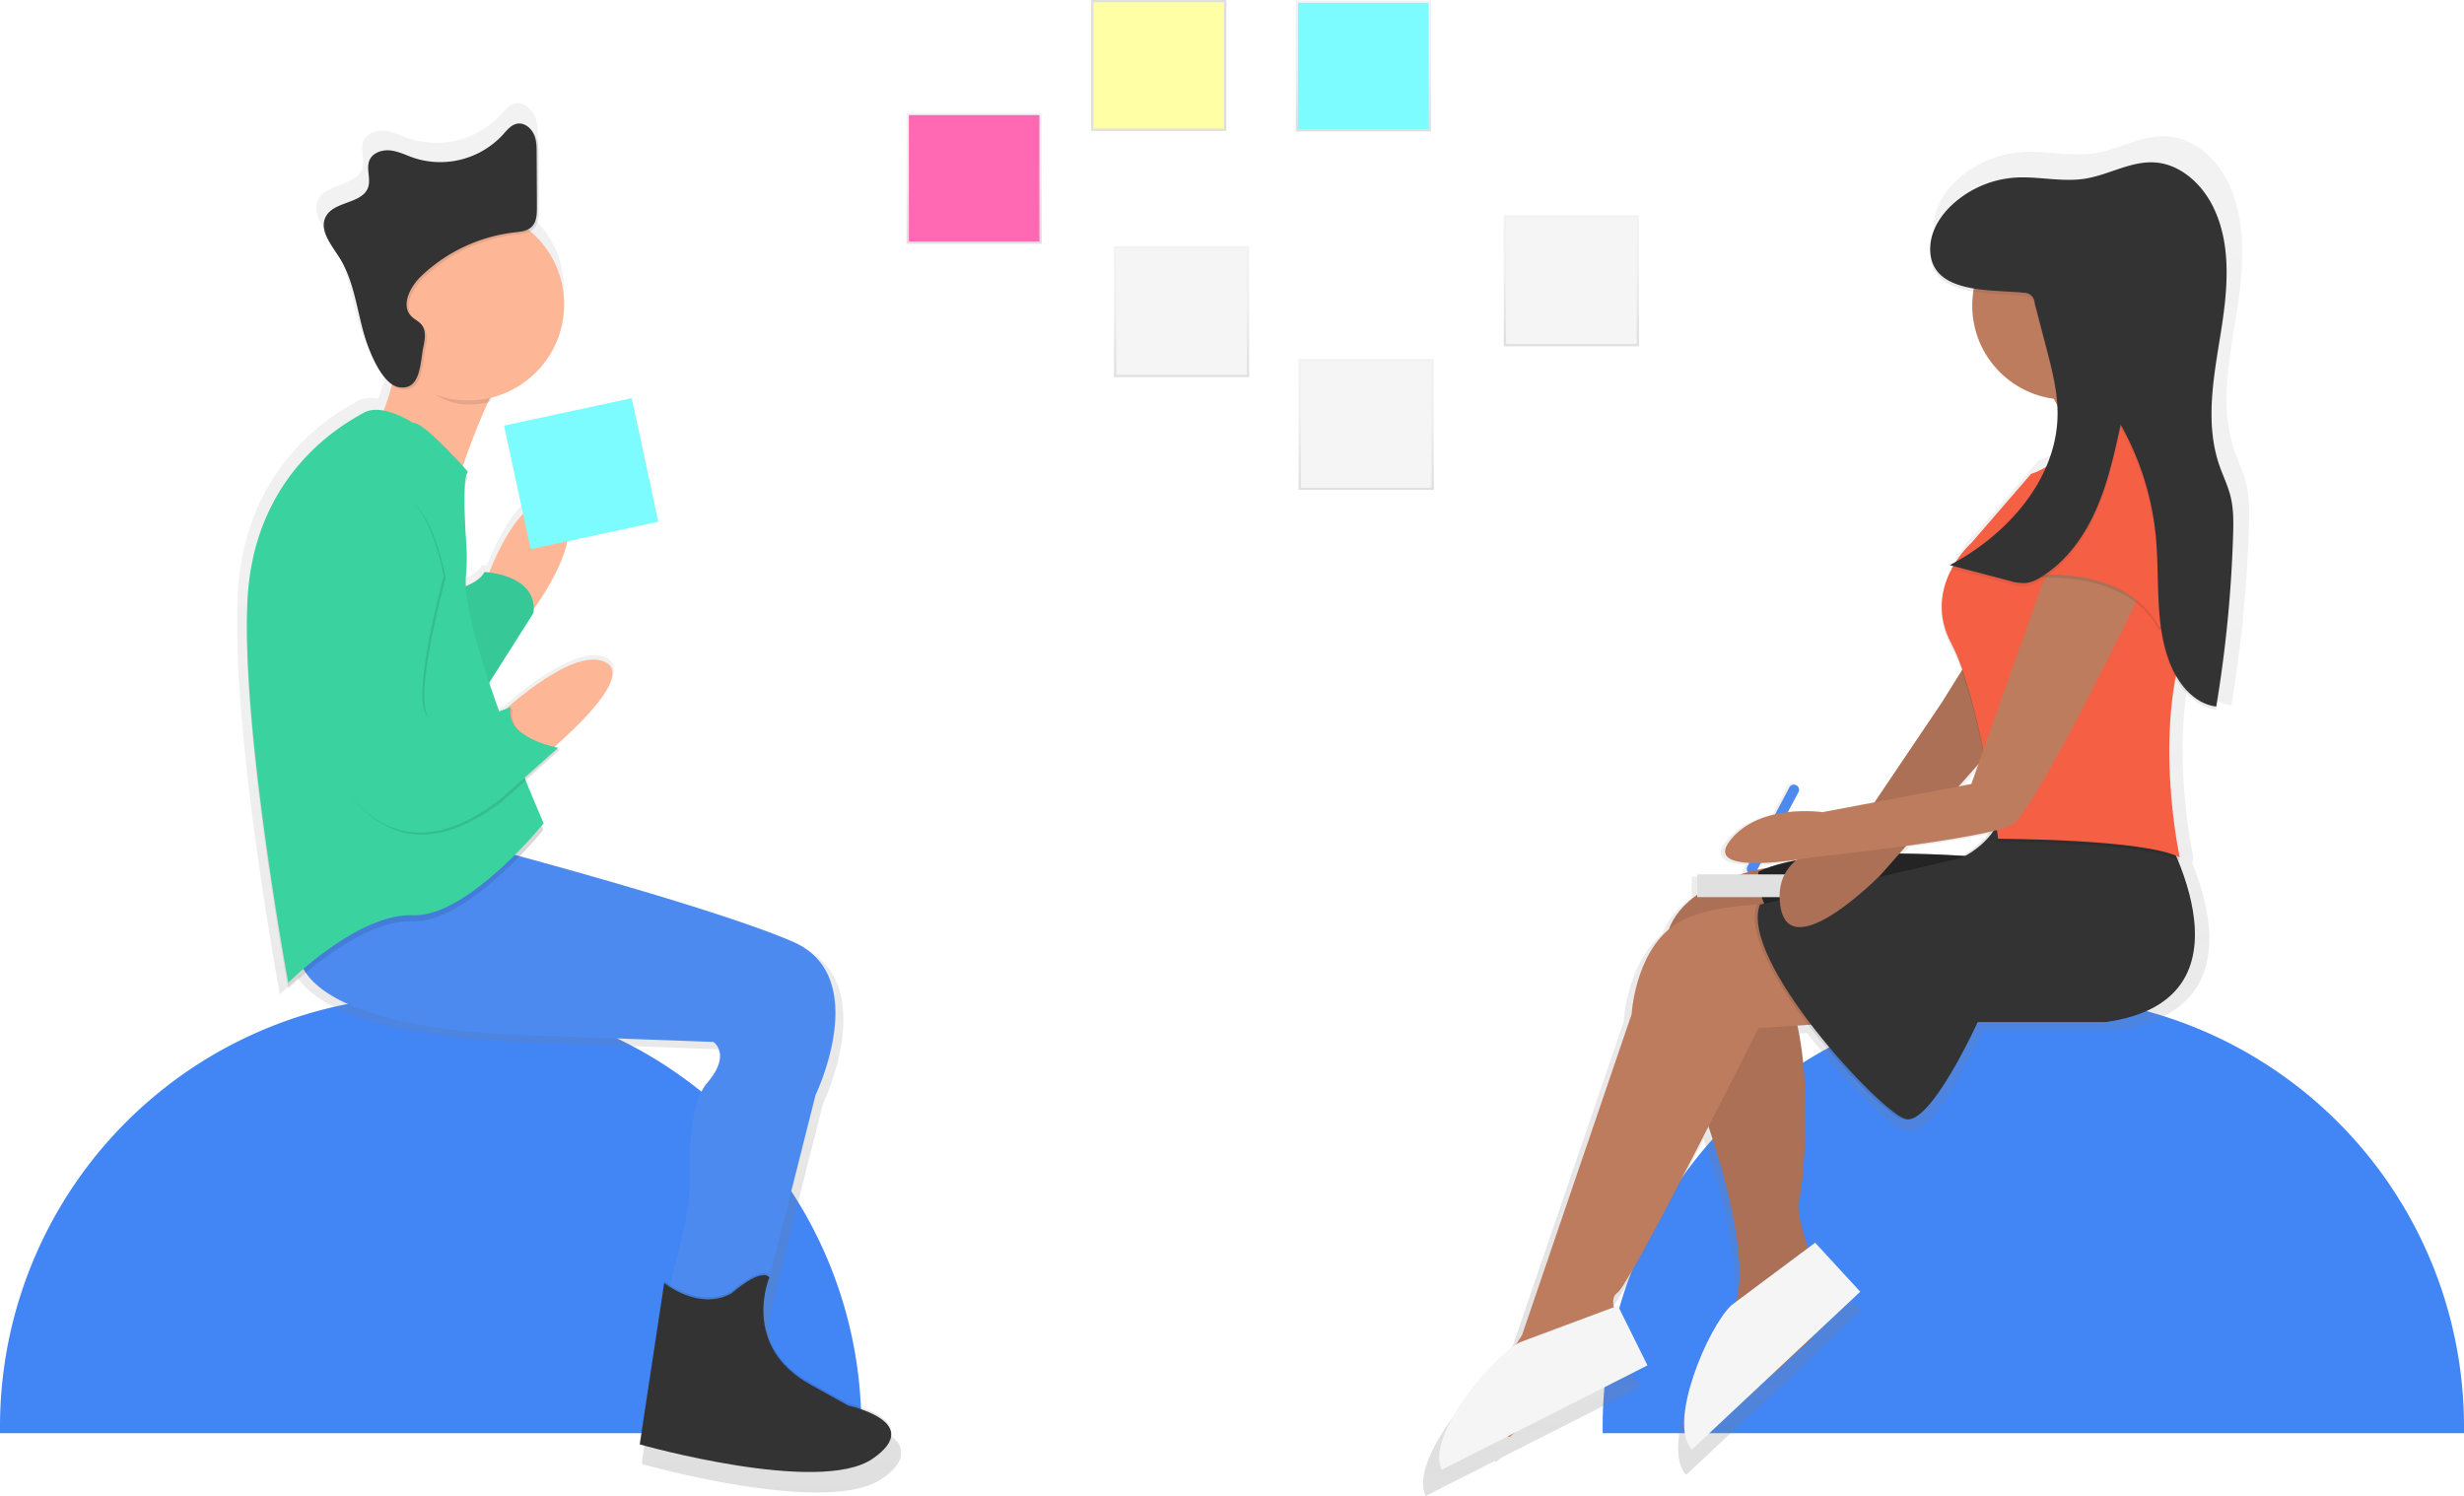 <svg data-name="Layer 1" xmlns="http://www.w3.org/2000/svg" xmlns:xlink="http://www.w3.org/1999/xlink" width="924" height="561.04"><defs><linearGradient id="a" x1="443.09" y1="141.41" x2="443.09" y2="92.33" gradientUnits="userSpaceOnUse"><stop offset="0" stop-color="gray" stop-opacity=".25"/><stop offset=".54" stop-color="gray" stop-opacity=".12"/><stop offset="1" stop-color="gray" stop-opacity=".1"/></linearGradient><linearGradient id="b" x1="512.33" y1="183.73" x2="512.33" y2="134.64" xlink:href="#a"/><linearGradient id="c" x1="589.27" y1="129.87" x2="589.27" y2="80.79" xlink:href="#a"/><linearGradient id="d" x1="511.26" y1="49.3" x2="511.26" y2=".21" xlink:href="#a"/><linearGradient id="e" x1="434.54" y1="49.09" x2="434.54" xlink:href="#a"/><linearGradient id="f" x1="365.29" y1="91.4" x2="365.29" y2="42.32" xlink:href="#a"/><linearGradient id="g" x1="351.41" y1="729.19" x2="351.41" y2="208.18" xlink:href="#a"/><linearGradient id="h" x1="826.56" y1="730.52" x2="826.56" y2="220.56" xlink:href="#a"/></defs><path d="M762.5 373.52A161.5 161.5 0 0 1 924 535v2.5H601V535a161.5 161.5 0 0 1 161.5-161.48zM161.5 373.52A161.5 161.5 0 0 1 323 535v2.5H0V535a161.5 161.5 0 0 1 161.5-161.5z" fill="#4285f4"/><path fill="url(#a)" d="M417.74 92.33h50.7v49.09h-50.7z"/><path fill="#f5f5f5" d="M418.61 93.17h48.96v47.4h-48.96z"/><path fill="url(#b)" d="M486.98 134.64h50.7v49.09h-50.7z"/><path fill="#f5f5f5" d="M487.85 135.49h48.96v47.4h-48.96z"/><path fill="url(#c)" d="M563.92 80.79h50.7v49.09h-50.7z"/><path fill="#f5f5f5" d="M564.79 81.63h48.96v47.4h-48.96z"/><path fill="url(#d)" d="M485.91.21h50.7V49.3h-50.7z"/><path fill="#7cfcff" d="M486.79 1.06h48.96v47.4h-48.96z"/><path fill="url(#e)" d="M409.19 0h50.7v49.09h-50.7z"/><path fill="#ffffa5" d="M410.06.85h48.96v47.4h-48.96z"/><path fill="url(#f)" d="M339.94 42.32h50.7v49.09h-50.7z"/><path fill="#ff69b4" d="M340.82 43.16h48.96v47.4h-48.96z"/><path d="M459.23 702.73L445 694.84c-14.9-8.09-18.44-19.57-18.54-28.43a36.58 36.58 0 0 1 .33-4.48l19.79-78.4s22.1-45.79-8.68-59.2C414.21 514 357.26 498 332.33 491.25c5.64-5.82 9.28-10.34 9.28-10.34l-.67-1.55.67-.82s-2.92-6.66-6.94-16.59l13.25-11.83s-.51-.09-1.34-.29l.55-.5s-.54-.1-1.43-.31c9.26-8.08 30.19-27.85 19.58-32.84-10.23-4.82-29.65 10.57-38.29 18.14-.71.27-1.57.59-2.57.94a537.83 537.83 0 0 1-3.85-11.09l17.08-26.94c.05-.51.08-1 .08-1.47 5.27-7.4 20.64-31 9.39-39.58-12.37-9.46-24.74 20.66-26.6 25.42-1.12-.14-1.82-.16-1.82-.16-1.24 2.48-4.42 4.31-7.18 5.49v-.72c0-.23 0-.62.05-.92a88 88 0 0 0 .32-9.06c0-1.79 0-3.58-.14-5.37-.34-4.83-.69-11-.74-16.38 0-4.85.42-8.62 1.4-9.35l-.75-.84a2.86 2.86 0 0 1 .75-1.53s-.8-.91-2.1-2.34c2.29-6.58 5.84-16.21 9.69-24.52l.82-.17c.29-.6.58-1.2.87-1.78a37.1 37.1 0 0 0 14.76-64.17 5.49 5.49 0 0 0 1.18-.81c2-1.87 2.15-5 2.13-7.72q0-10.25-.1-20.51c0-2.65 0-5.4-1.17-7.8a7.62 7.62 0 0 0-1.91-2.52 5.76 5.76 0 0 0-5.15-2.21c-2.4.39-4.05 2.52-5.68 4.33a32.91 32.91 0 0 1-34.4 8.88c-3-1-5.87-2.52-9-2.87s-6.76.83-8 3.73c-1.42 3.23.58 7.12-.54 10.47-2.16 6.5-13.11 5.32-16.34 11.36-2.71 5.07 1.9 10.71 5 15.54 5.81 9 6.85 20.12 9.87 30.38 1.24 4.23 4.57 13.46 9.26 17.78a13.9 13.9 0 0 0 1.37 1.29 90.35 90.35 0 0 1-3.17 9.91 11.38 11.38 0 0 0-7.63.82c-7.1 3.95-42.63 22.89-45 72.62-.16 3.41-.23 7.05-.21 10.87-.24 51.57 16 139.12 16 139.12s2.58-2.58 6.77-6.11c6.43 9.29 27 22.73 91.9 24.27l65.5 2.4s7.1 4.74-2.37 15.79c-6.21 7.25-7 24-6.79 34.68a88.65 88.65 0 0 1-2.24 21.53c-1.7 7.39-3.83 16.46-5.3 22a25.33 25.33 0 0 1-2.25-1.58l-9.47 62.36h.11l-.11.76s69.47 19.73 90 5.53c5.51-3.81 7.37-7.06 7.16-9.76.56-7.95-16.64-11.58-16.64-11.58z" transform="translate(-138 -169.48)" fill="url(#g)"/><path d="M150.27 127.19s-3.83 33.71-16.09 40.61S171 182.35 171 182.35s13.79-43.67 23-47.5-43.73-7.66-43.73-7.66zM183.21 215.3s13-35.24 26.05-25.28-10.73 40.61-10.73 40.61z" fill="#fdb797"/><path d="M112 356.28s-5.36 29.88 91.94 32.18l63.59 2.3s6.9 4.6-2.3 15.32c-6 7-6.79 23.3-6.59 33.66a86 86 0 0 1-2.17 20.88c-2.37 10.31-5.62 24-6.56 25.91-1.53 3.06 36 3.06 36 3.06l19.92-78.92s21.45-44.44-8.43-57.46-114.16-35.24-114.16-35.24z" fill="#4d8af0"/><path d="M274.39 484.23s10.69-9.59 14.15-5.94c0 0-11.09 25.87 15.73 40.42l13.79 7.66s29.11 6.13 9.19 19.92-87.34-5.36-87.34-5.36l9.19-60.53s13.03 10.73 25.29 3.83z" opacity=".1"/><path d="M274.39 485s10.69-9.59 14.15-5.94c0 0-11.09 25.87 15.73 40.42l13.79 7.66s29.11 6.13 9.19 19.92-87.34-5.36-87.34-5.36l9.19-60.53s13.03 10.72 25.29 3.83z" fill="#333"/><path d="M170.19 221.43s9.19-2.3 11.49-6.9c0 0 19.92.77 18.39 15.32l-19.92 31.41z" fill="#3ad29f"/><path d="M170.19 221.43s9.19-2.3 11.49-6.9c0 0 19.92.77 18.39 15.32l-19.92 31.41z" opacity=".05"/><path d="M154.86 160.9s-11.49-7.66-18.39-3.83-41.37 22.22-43.67 70.45 15.32 143.28 15.32 143.28 26.05-26.05 46.74-25.28 49-34.48 49-34.48-31-70.71-29.17-92.8a77.2 77.2 0 0 0 .18-11.71c-.69-9.91-1.45-25.7.64-27.27.04.03-16.81-19.12-20.65-18.36z" opacity=".1"/><path d="M154.86 158.6s-11.49-7.66-18.39-3.83-41.37 22.22-43.67 70.49 15.33 143.26 15.33 143.26 26.05-26.05 46.74-25.28 49-34.48 49-34.48-31-70.71-29.17-92.8a77.2 77.2 0 0 0 .18-11.71c-.69-9.91-1.45-25.7.64-27.27.03.01-16.82-19.14-20.66-18.38z" fill="#3ad29f"/><path d="M185.51 269.7s28.35-27.58 41.37-21.45-23 35.24-23 35.24z" fill="#fdb797"/><path d="M118.09 219.13s9.19 76.62 14.56 81.22 22.22 26.05 55.93 0L210 281.19s-20.69-3.83-17.62-15.32c0 0-27.58 11.49-32.18 2.3s6.9-51.33 6.9-51.33-6.13-37.54-23.75-30.65-25.26 32.94-25.26 32.94z" opacity=".1"/><path d="M117.32 218.37s9.19 76.62 14.56 81.22 22.22 26.05 55.93 0l21.45-19.15s-20.69-3.83-17.62-15.32c0 0-27.58 11.49-32.18 2.3s6.9-51.33 6.9-51.33-6.13-37.57-23.75-30.67-25.29 32.95-25.29 32.95z" fill="#3ad29f"/><path d="M150.27 128.72s.89 1.15-.38 7.28c6.6 7.52 14.87 15.71 25.67 15.71a36.09 36.09 0 0 0 8.17-.94c3.46-7.2 7.1-13.08 10.22-14.38 9.18-3.87-43.68-7.67-43.68-7.67z" opacity=".1"/><circle cx="175.55" cy="114.17" r="36.01" fill="#fdb797"/><path d="M159.55 130.73c.59-2.76 1.08-5.95-.68-8.16-1-1.3-2.67-2-3.84-3.16-4.08-4.12-.49-11.1 3.7-15.11a60.92 60.92 0 0 1 35-16.37c2.22-.25 4.63-.45 6.27-2 2-1.82 2.08-4.82 2.07-7.49l-.1-19.9c0-2.57 0-5.24-1.13-7.57s-3.54-4.23-6.08-3.82c-2.33.38-3.93 2.45-5.51 4.21a31.94 31.94 0 0 1-33.39 8.62c-2.9-1-5.7-2.45-8.75-2.78s-6.56.81-7.8 3.62c-1.38 3.14.56 6.91-.52 10.16-2.1 6.31-12.73 5.16-15.86 11-2.63 4.92 1.84 10.4 4.87 15.09 5.64 8.72 6.65 19.53 9.58 29.49 1.55 5.29 6.46 18.63 13.24 19.48 8.05 1.06 7.68-9.41 8.93-15.31z" opacity=".1"/><path d="M158.79 129.96c.59-2.76 1.08-5.95-.68-8.16-1-1.3-2.67-2-3.84-3.16-4.08-4.12-.49-11.12 3.73-15.12a60.92 60.92 0 0 1 35-16.37c2.22-.25 4.63-.45 6.27-2 2-1.82 2.08-4.82 2.07-7.49l-.1-19.9c0-2.57 0-5.24-1.13-7.57s-3.54-4.23-6.08-3.82c-2.33.38-3.93 2.45-5.51 4.21a31.94 31.94 0 0 1-33.39 8.62c-2.9-1-5.7-2.45-8.75-2.78s-6.56.81-7.8 3.62c-1.38 3.14.56 6.91-.52 10.16-2.1 6.31-12.73 5.16-15.86 11-2.63 4.92 1.84 10.4 4.87 15.09 5.64 8.72 6.65 19.53 9.58 29.49 1.55 5.29 6.46 18.63 13.24 19.48 8.01 1.07 7.64-9.4 8.9-15.3z" fill="#333"/><path fill="#7cfcff" d="M189.03 159.627l47.862-10.305 9.977 46.338-47.864 10.305z"/><path d="M980.38 351c-1-4.26-3-8.23-4.44-12.37a60.06 60.06 0 0 1-3-18.59c0-10.26 1.8-20.73 3.45-30.91 1.37-8.47 2.54-17.27 2.41-25.86 0-8.95-1.39-17.7-5.4-25.67-4.43-8.8-12.72-16.33-22.54-17-9.34-.63-18 4.86-27.2 6.33s-18.42-1.06-27.63-.39a40.31 40.31 0 0 0-23.68 10c-5.05 4.51-9.06 10.72-9.14 17.5v1.22C863.09 265.69 871 269.41 880 271a36.66 36.66 0 0 0 31.4 41.8q.66 1.19 1.28 2.43c.1 1.28.17 2.56.18 3.85a53 53 0 0 1-4.44 20.26 26.27 26.27 0 0 1-5.93 2.8L879.33 369a38.09 38.09 0 0 0-6.13 7.42q-1.16.65-2.33 1.27l1.35.35-.11.2-1.23.67.75.2a31.19 31.19 0 0 0-3.89 15.59 29.93 29.93 0 0 0 3.66 14.61 76.11 76.11 0 0 1 4.11 9.56l-7.77 12.43-26.26 38.9-20.17 3.8a56.52 56.52 0 0 0-13.6 0l4.16-7.85a2 2 0 1 0-3.59-1.76l-5.55 10.47c-6.29 1.43-12.87 4.35-17.45 10.14-5 6.29 0 8.42 7.41 8.8l-.77 1.44a2 2 0 0 0 .25 2.14c-.94.26-2 .55-3 .88h-16.79v7.95c-4.81 3.39-8.94 7.79-11 13.45-13.4 11.36-14.54 33.14-14.54 33.14L704 678s-.93 1.39-2.33 3.65c-11.75 7.45-35.15 36.75-29 48.86l25.78-13.08.67.28 1.88-1.57 52-26.35-11.53-23.28-1.6.6c-.47-2.34-.28-4.5 1.46-5.59 2.83-1.77 20.87-36.2 35.52-64.81 5.12 15.3 15.8 50.87 10.79 68.16l-1.91 1.43c-9.07 8.5-25.11 46-15.41 56.31l26.06-24.43 20.08-18.33.39-.85 19.1-18-17.58-19.12-2.74 2c-1.59-4.7-4.89-15.33-3.47-19.09s5.14-41.65-.63-67.59l4.14-.28c14.37 18.76 31.74 35.45 36.8 36.72a3.84 3.84 0 0 0 1.52.05c9.84 1.58 27.8-37.92 27.8-37.92h50.08c44.09-6.3 36.79-41.75 27.93-63.3.27.13.53.26.78.39 0 0-.1-.47-.28-1.36l.28.14a218.15 218.15 0 0 1-4.09-41.13 154.15 154.15 0 0 1 2.59-28.66c3.48 6.1 8.86 11.26 15.7 12.11a499.6 499.6 0 0 0 6.58-67c0-1.59.08-3.18.08-4.77a45.7 45.7 0 0 0-1.06-11.19zM851.23 490.14l2.61-3c12-1.65 24.38-3.58 32.61-5.48a33.41 33.41 0 0 1-10.64 9.34c-6.26-.36-15.01-.78-24.58-.86zm30.91-35.06l-2.81 7.92-5 1zm-85 38.77a127.42 127.42 0 0 0 14-1.28l-.27.23a68.1 68.1 0 0 0-11.06 2.9s-1.55.22-4 .79z" transform="translate(-138 -169.48)" fill="url(#h)"/><path d="M656.13 327.59a1.92 1.92 0 0 1-.88-2.57L671 295.35a1.92 1.92 0 0 1 2.57-.88 1.92 1.92 0 0 1 .88 2.57l-15.75 29.67a1.92 1.92 0 0 1-2.57.88z" fill="#4d8af0"/><path d="M662.85 325.45s-42.77 6.17-38.07 35.53l13.51 54.62s20 53.44 12.33 74c0 0-7.63 32.89-15.27 31.71s16.44 5.87 16.44 5.87l27-24.67L687 484.3s2.35-5.29-8.22-14.09c0 0-5.87-15.86-4.11-20.55s7-62.14-7.35-81.87z" fill="#be7c5e"/><path d="M662.85 325.45s-42.77 6.17-38.07 35.53l13.51 54.62s20 53.44 12.33 74c0 0-7.63 32.89-15.27 31.71s16.44 5.87 16.44 5.87l27-24.67L687 484.3s2.35-5.29-8.22-14.09c0 0-5.87-15.86-4.11-20.55s7-62.14-7.35-81.87z" opacity=".1"/><path d="M634.45 543.63l63.14-59.19-16.91-18.39-31.42 23.47c-8.72 8.17-24.15 44.19-14.81 54.15z" fill="#f5f5f5"/><path d="M745.17 321.63s-63.42-5.87-85.74 5.29c0 0-1.76 9.4 7.63 20.55s78.11-25.84 78.11-25.84z" fill="#333"/><path d="M745.17 321.63s-63.42-5.87-85.74 5.29c0 0-1.76 9.4 7.63 20.55s78.11-25.84 78.11-25.84z" opacity=".3"/><path fill="#e0e0e0" d="M636.46 327.93h61.06v8.53h-61.06z"/><path d="M675.29 339.25s-34.06-2.35-48.16 8.22-15.27 32.89-15.27 32.89l-41.11 120.39s-12.75 19.12-14.68 30.54c-.59 3.52 10 7.63 10 7.63l35.82-30 7-10s-7-11.16-2.35-14.09 52.85-99.25 52.85-99.25l61.7-4.06z" fill="#be7c5e"/><path d="M807.42 306.36s42.87 68.12-18.79 76.93h-48.16s-17.62 38.76-27 36.41-62.84-59.9-54.62-80.46l75.76-17.62s14.09-6.46 15.27-19.38z" opacity=".1"/><path d="M808.6 306.36s42.87 68.16-18.8 76.93h-48.15s-17.62 38.76-27 36.41-62.85-59.9-54.65-80.45l75.76-17.62s14.09-6.46 15.27-19.38z" fill="#333"/><path d="M540.62 551.23l77.18-39.16-11.09-22.38-36.71 13.7c-10.66 5.41-35.55 35.67-29.37 47.84z" fill="#f5f5f5"/><path d="M742.82 240l-14.68 23.52-35.24 52.27s-28.78 1.17-25.25 24.08 37.58-11.75 37.58-11.75l57-64.6z" fill="#be7c5e"/><path d="M742.82 240l-14.68 23.52-35.24 52.27s-28.78 1.17-25.25 24.08 37.58-11.75 37.58-11.75l57-64.6z" opacity=".1"/><circle cx="774.83" cy="114.62" r="35.24" fill="#be7c5e"/><path d="M757.5 133.12s31.13 28.19 13.51 57 43.46-19.38 43.46-19.38-21.14-35.27-16.47-56.41z" fill="#be7c5e"/><path d="M781 162.52s-8.22 12.92-19.38 16.44l-22.32 25.81s-18.79 16.44-7.63 37.58 17.62 73.41 17.62 73.41 55.2 0 68.12 7c0 0-11.16-51.09 4.11-86.92s-11.75-85.15-11.75-85.15z" opacity=".1"/><path d="M781 161.31s-8.22 12.92-19.38 16.44l-22.32 25.84s-18.79 16.44-7.63 37.58 17.62 73.41 17.62 73.41 55.2 0 68.12 7c0 0-11.16-51.09 4.11-86.92s-11.75-85.14-11.75-85.14z" fill="#f55f44"/><path d="M803.9 220.04s-40.52 84-49.33 89.26-75.76 12.33-75.76 12.33-41.11 7.63-30-6.46 34.65-10.57 34.65-10.57l55.79-10.57 32.3-91z" fill="#be7c5e"/><path d="M785.69 180.1s-32.3 19.38-25.84 37c0 0 37-5.29 49.92 19.38 0 0 20.55-22.9 4.7-47.57 0 0-8.81-15.86-28.78-8.81z" opacity=".1"/><path d="M785.69 178.93s-32.3 19.38-25.84 37c0 0 37-5.29 49.92 19.38 0 0 20.55-22.9 4.7-47.57 0 0-8.81-15.86-28.78-8.81z" fill="#f55f44"/><path d="M758.91 110.97a3.91 3.91 0 0 1 4.09 3.86l4.4 16.86c2.09 8 4.2 16.14 4.2 24.42 0 24.5-18.74 45.63-40.44 57l22.2 5.83a17.15 17.15 0 0 0 6.74.84 14.19 14.19 0 0 0 5.26-2.17c9.44-5.78 16.21-15.2 20.68-25.33s6.85-21 9.21-31.84a106.12 106.12 0 0 1 13.21 42.24c1.49 16.13-.62 33.06 5.61 48 3.09 7.41 9 14.47 17 15.46a480.38 480.38 0 0 0 6.33-64.4c.15-4.78.21-9.62-.92-14.27-1-4.1-2.9-7.91-4.27-11.9-5.32-15.55-2.2-32.55.43-48.77s4.51-33.7-2.88-48.38c-4.26-8.46-12.23-15.7-21.68-16.34-9-.6-17.27 4.67-26.15 6.08s-17.71-1-26.56-.37a38.76 38.76 0 0 0-22.79 9.73c-4.86 4.34-8.71 10.31-8.78 16.82-.2 17.48 23.28 15.28 35.11 16.63z" fill="#333" opacity=".1"/><path d="M758.91 109.8a3.91 3.91 0 0 1 4.09 3.86l4.4 16.86c2.09 8 4.2 16.14 4.2 24.42 0 24.5-18.74 45.63-40.44 57l22.2 5.83a17.15 17.15 0 0 0 6.74.84 14.19 14.19 0 0 0 5.26-2.17c9.44-5.78 16.21-15.2 20.68-25.33s6.85-21 9.21-31.84a106.12 106.12 0 0 1 13.22 42.25c1.49 16.13-.62 33.06 5.61 48 3.09 7.41 9 14.47 17 15.46a480.38 480.38 0 0 0 6.33-64.4c.15-4.78.21-9.62-.92-14.27-1-4.1-2.9-7.91-4.27-11.9-5.32-15.55-2.2-32.55.43-48.77s4.51-33.7-2.88-48.38c-4.26-8.46-12.23-15.7-21.68-16.34-9-.6-17.27 4.67-26.15 6.08s-17.71-1-26.56-.37a38.76 38.76 0 0 0-22.77 9.65c-4.86 4.34-8.71 10.31-8.78 16.82-.23 17.55 23.25 15.35 35.08 16.7z" fill="#333"/></svg>